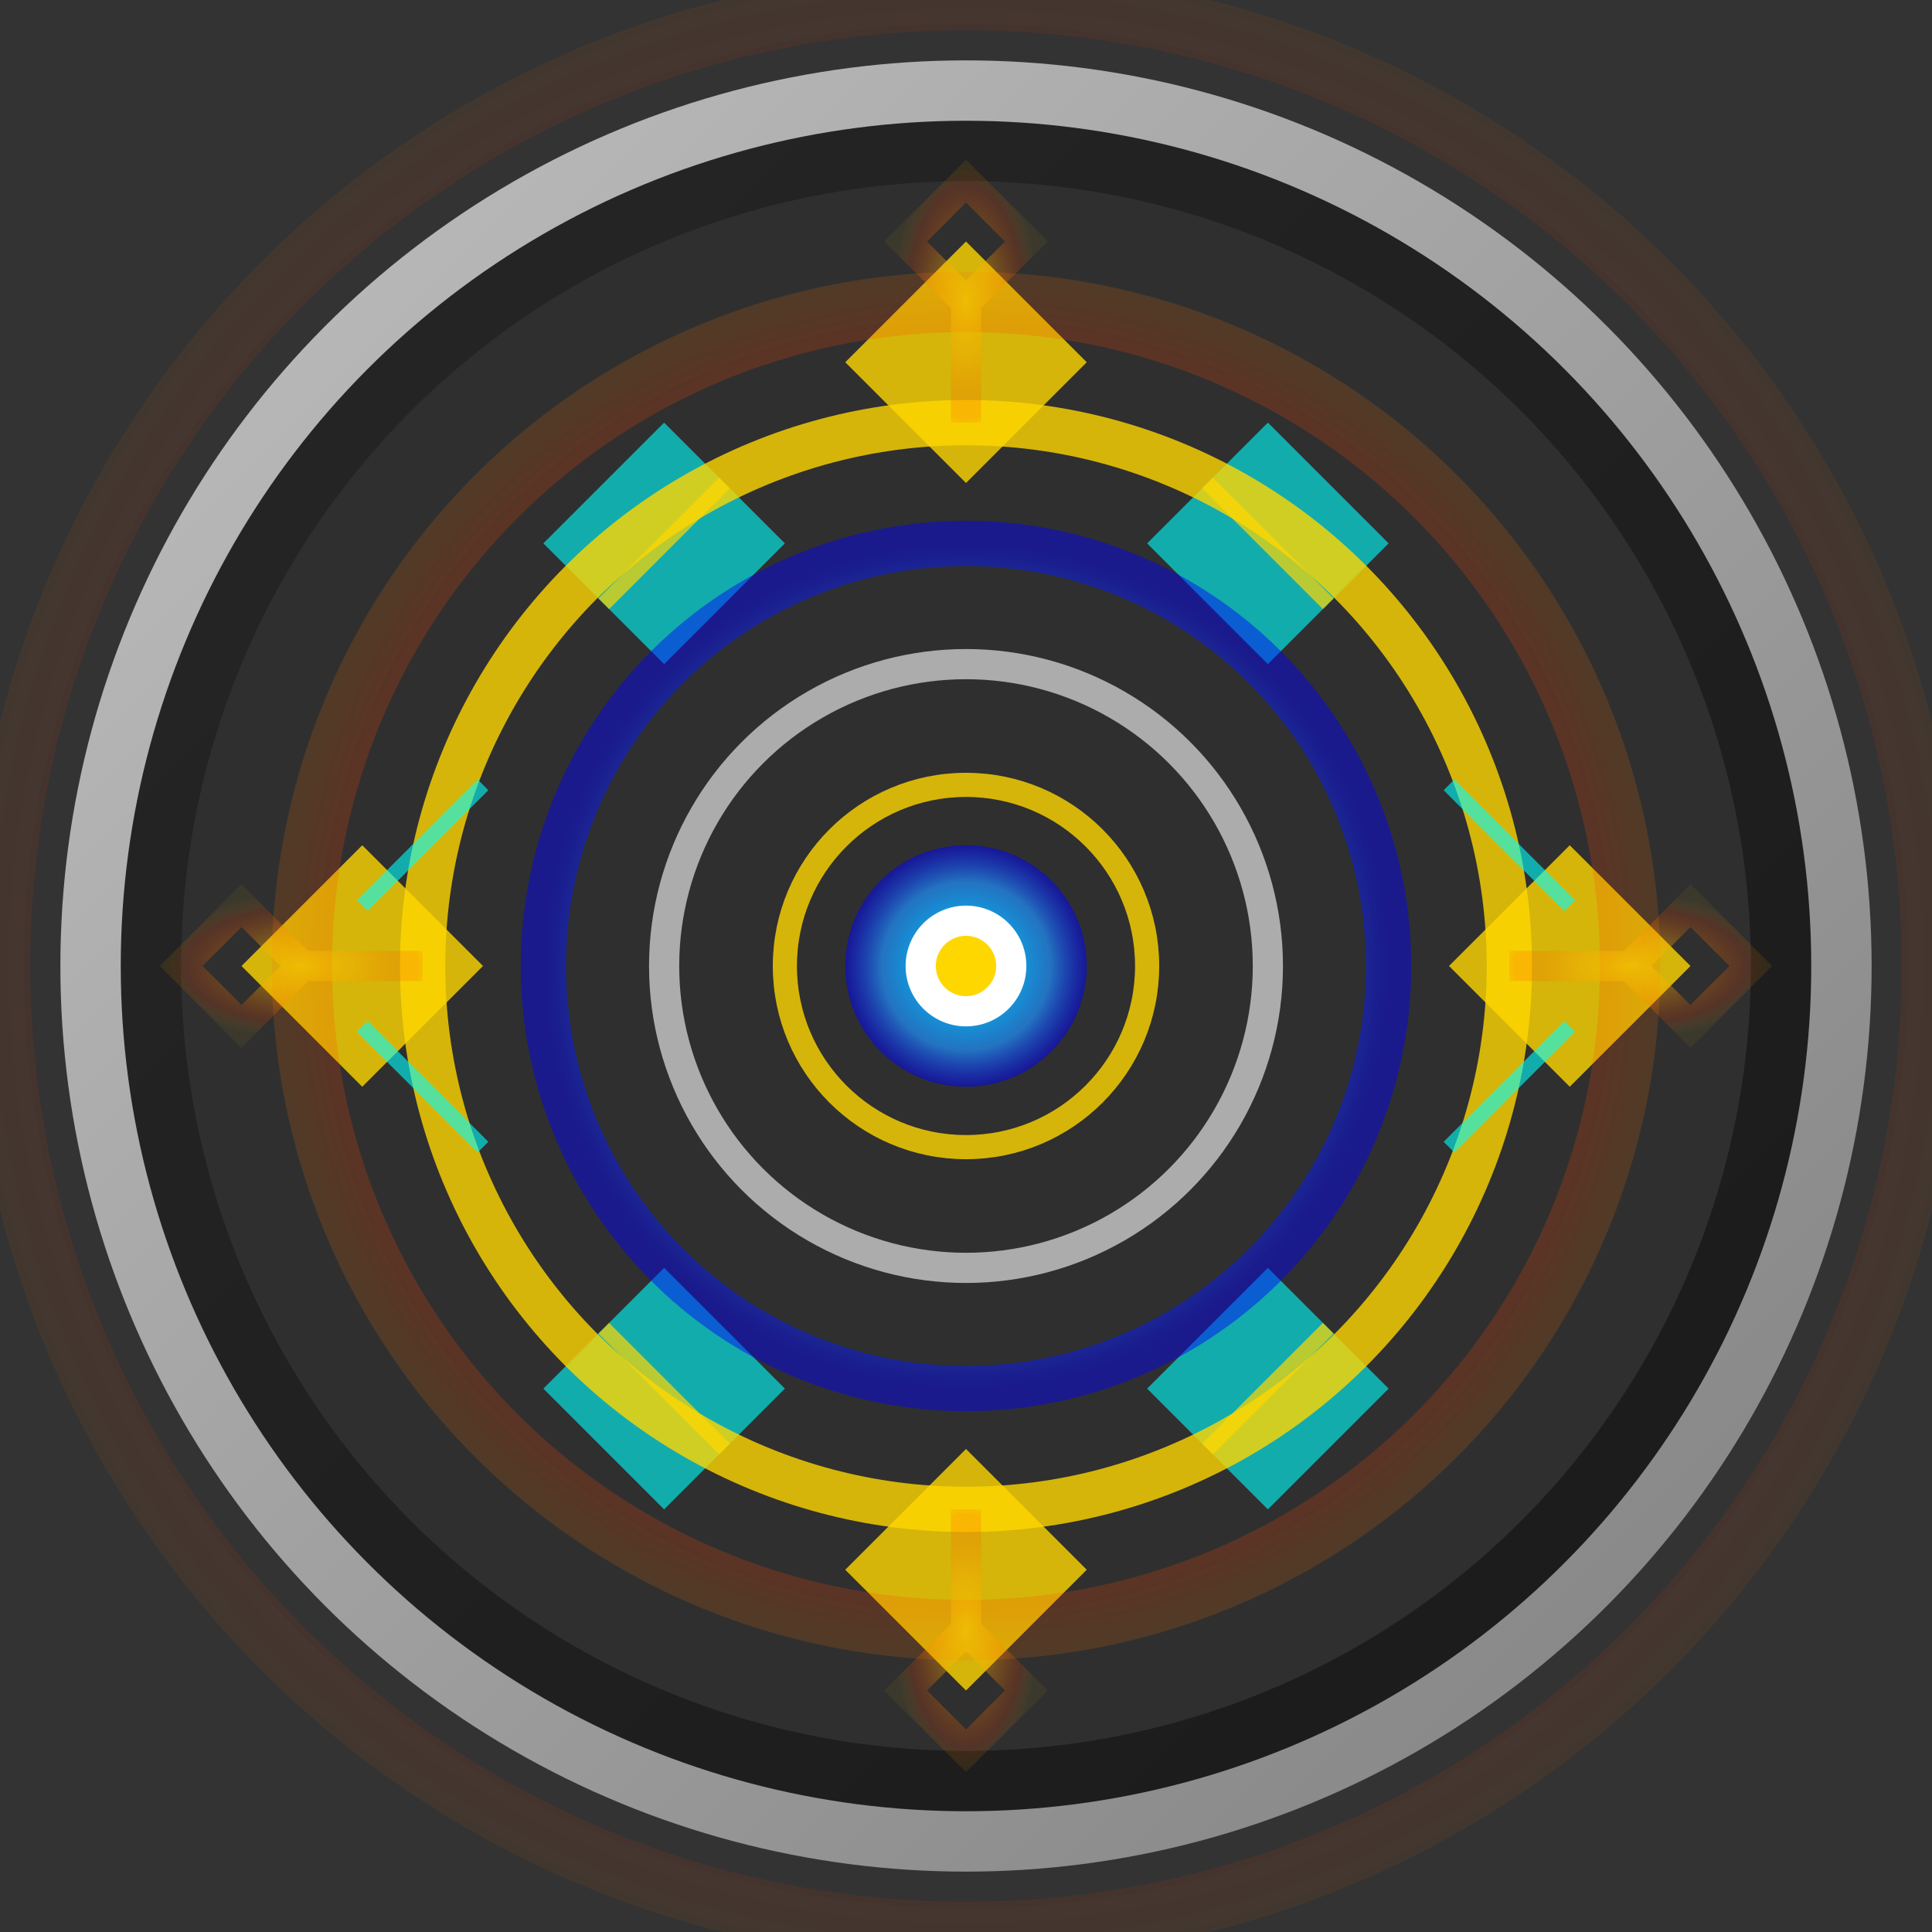 <svg width="64" height="64" viewBox="0 0 64 64" fill="none" xmlns="http://www.w3.org/2000/svg">
  <rect x="0" y="0" width="64" height="64" fill="#333333" stroke="none"/>
  <defs>
    <radialGradient id="reactorCore" cx="50%" cy="50%" r="50%">
      <stop offset="0%" style="stop-color:#00FFFF;stop-opacity:1" />
      <stop offset="30%" style="stop-color:#00BFFF;stop-opacity:0.9" />
      <stop offset="70%" style="stop-color:#1E90FF;stop-opacity:0.7" />
      <stop offset="100%" style="stop-color:#0000FF;stop-opacity:0.5" />
    </radialGradient>
    <radialGradient id="energyGlow" cx="50%" cy="50%" r="60%">
      <stop offset="0%" style="stop-color:#FFD700;stop-opacity:0.8" />
      <stop offset="40%" style="stop-color:#FFA500;stop-opacity:0.6" />
      <stop offset="80%" style="stop-color:#FF4500;stop-opacity:0.3" />
      <stop offset="100%" style="stop-color:#FFD700;stop-opacity:0.1" />
    </radialGradient>
    <linearGradient id="circuitGradient" x1="0%" y1="0%" x2="100%" y2="100%">
      <stop offset="0%" style="stop-color:#C0C0C0;stop-opacity:1" />
      <stop offset="50%" style="stop-color:#A0A0A0;stop-opacity:1" />
      <stop offset="100%" style="stop-color:#808080;stop-opacity:1" />
    </linearGradient>
  </defs>

  <!-- Outer armor plating -->
  <circle cx="32" cy="32" r="30" fill="url(#circuitGradient)"/>
  <circle cx="32" cy="32" r="28" fill="#000000" opacity="0.8"/>
  <circle cx="32" cy="32" r="26" fill="#2F2F2F"/>

  <!-- Armor circuit patterns -->
  <path d="M8 32L12 28L16 32L12 36L8 32Z" fill="#FFD700" opacity="0.8"/>
  <path d="M56 32L52 28L48 32L52 36L56 32Z" fill="#FFD700" opacity="0.8"/>
  <path d="M32 8L36 12L32 16L28 12L32 8Z" fill="#FFD700" opacity="0.8"/>
  <path d="M32 56L36 52L32 48L28 52L32 56Z" fill="#FFD700" opacity="0.8"/>
  <path d="M18 18L22 14L26 18L22 22L18 18Z" fill="#00FFFF" opacity="0.6"/>
  <path d="M46 18L42 14L38 18L42 22L46 18Z" fill="#00FFFF" opacity="0.6"/>
  <path d="M18 46L22 50L26 46L22 42L18 46Z" fill="#00FFFF" opacity="0.6"/>
  <path d="M46 46L42 50L38 46L42 42L46 46Z" fill="#00FFFF" opacity="0.6"/>

  <!-- Energy rings -->
  <circle cx="32" cy="32" r="22" fill="none" stroke="url(#energyGlow)" stroke-width="2" opacity="0.7"/>
  <circle cx="32" cy="32" r="18" fill="none" stroke="#FFD700" stroke-width="1.5" opacity="0.8"/>
  <circle cx="32" cy="32" r="14" fill="none" stroke="url(#reactorCore)" stroke-width="1.5" opacity="0.9"/>
  <circle cx="32" cy="32" r="10" fill="none" stroke="#FFFFFF" stroke-width="1" opacity="0.6"/>
  <circle cx="32" cy="32" r="6" fill="none" stroke="#FFD700" stroke-width="0.8" opacity="0.8"/>

  <!-- Inner reactor core -->
  <circle cx="32" cy="32" r="4" fill="url(#reactorCore)"/>
  <circle cx="32" cy="32" r="2" fill="#FFFFFF"/>
  <circle cx="32" cy="32" r="1" fill="#FFD700"/>

  <!-- Energy tendrils -->
  <path d="M32 14L32 10L34 8L32 6L30 8L32 10L32 14" fill="none" stroke="url(#energyGlow)" stroke-width="1" opacity="0.6"/>
  <path d="M32 50L32 54L34 56L32 58L30 56L32 54L32 50" fill="none" stroke="url(#energyGlow)" stroke-width="1" opacity="0.6"/>
  <path d="M14 32L10 32L8 34L6 32L8 30L10 32L14 32" fill="none" stroke="url(#energyGlow)" stroke-width="1" opacity="0.6"/>
  <path d="M50 32L54 32L56 34L58 32L56 30L54 32L50 32" fill="none" stroke="url(#energyGlow)" stroke-width="1" opacity="0.6"/>

  <!-- Circuit lines -->
  <line x1="20" y1="20" x2="24" y2="16" stroke="#FFD700" stroke-width="0.5" opacity="0.7"/>
  <line x1="44" y1="20" x2="40" y2="16" stroke="#FFD700" stroke-width="0.5" opacity="0.7"/>
  <line x1="20" y1="44" x2="24" y2="48" stroke="#FFD700" stroke-width="0.5" opacity="0.7"/>
  <line x1="44" y1="44" x2="40" y2="48" stroke="#FFD700" stroke-width="0.5" opacity="0.7"/>
  <line x1="16" y1="26" x2="12" y2="30" stroke="#00FFFF" stroke-width="0.5" opacity="0.6"/>
  <line x1="48" y1="26" x2="52" y2="30" stroke="#00FFFF" stroke-width="0.5" opacity="0.6"/>
  <line x1="16" y1="38" x2="12" y2="34" stroke="#00FFFF" stroke-width="0.5" opacity="0.6"/>
  <line x1="48" y1="38" x2="52" y2="34" stroke="#00FFFF" stroke-width="0.5" opacity="0.6"/>

  <!-- Outer glow effect -->
  <circle cx="32" cy="32" r="32" fill="none" stroke="url(#energyGlow)" stroke-width="2" opacity="0.3"/>
</svg>
